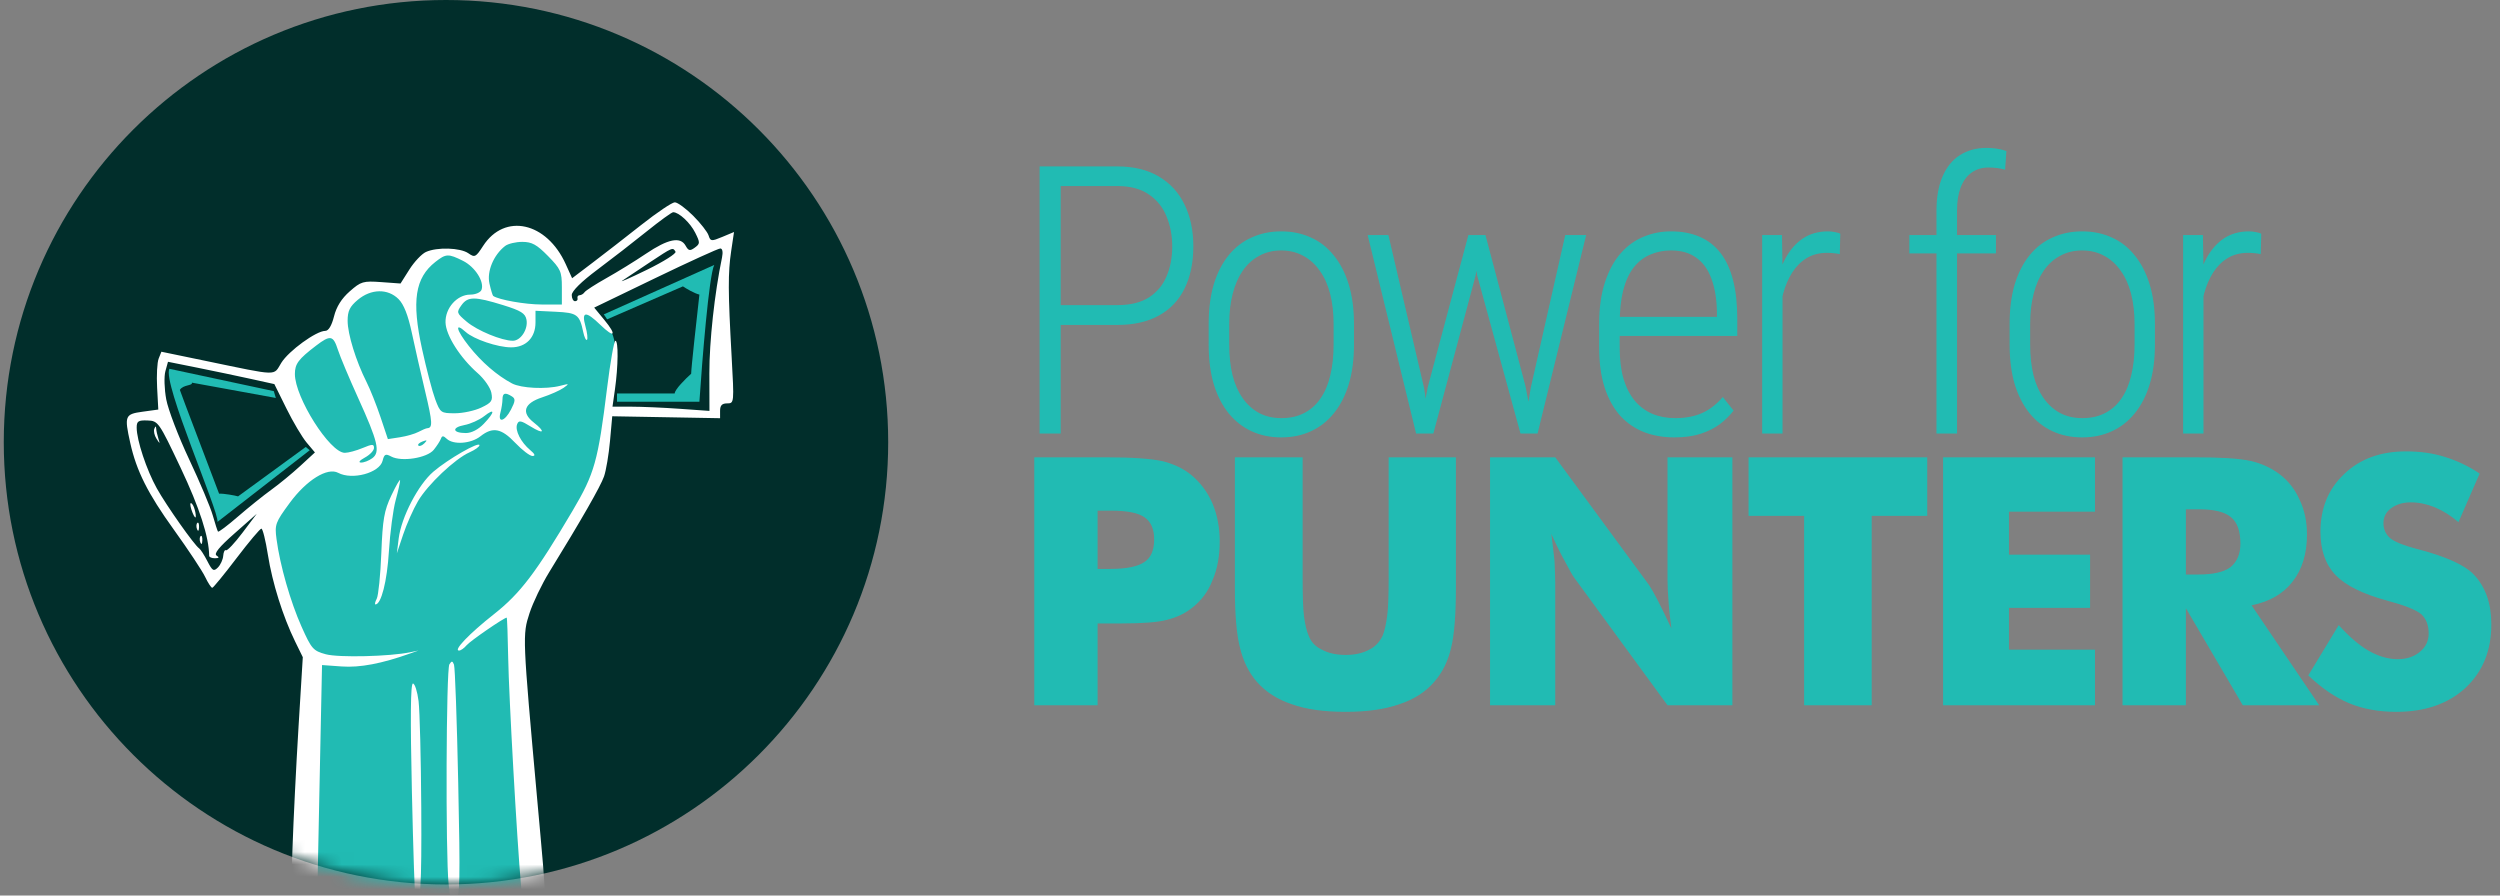 <svg width="201" height="72" viewBox="0 0 201 72" fill="none" xmlns="http://www.w3.org/2000/svg">
<rect x="0" y="0" width="201" height="72" fill="#808080" stroke="none"/>
<path d="M89.823 26.125H84.733V24.532H89.823C90.875 24.532 91.725 24.325 92.374 23.912C93.023 23.489 93.496 22.924 93.791 22.216C94.096 21.498 94.248 20.697 94.248 19.811C94.248 18.946 94.096 18.145 93.791 17.407C93.496 16.669 93.023 16.079 92.374 15.637C91.725 15.185 90.875 14.958 89.823 14.958H85.279V34.857H83.583V13.38H89.823C91.15 13.38 92.266 13.65 93.171 14.191C94.085 14.732 94.774 15.485 95.236 16.448C95.708 17.412 95.944 18.528 95.944 19.797C95.944 21.114 95.708 22.25 95.236 23.204C94.774 24.148 94.085 24.871 93.171 25.372C92.266 25.874 91.15 26.125 89.823 26.125ZM97.177 27.703V26.051C97.177 24.841 97.315 23.774 97.59 22.85C97.875 21.926 98.274 21.149 98.785 20.52C99.306 19.88 99.926 19.403 100.644 19.089C101.362 18.764 102.148 18.602 103.004 18.602C103.879 18.602 104.671 18.764 105.379 19.089C106.097 19.403 106.711 19.88 107.222 20.52C107.744 21.149 108.147 21.926 108.432 22.85C108.717 23.774 108.86 24.841 108.86 26.051V27.703C108.86 28.913 108.717 29.985 108.432 30.919C108.147 31.843 107.744 32.62 107.222 33.25C106.711 33.879 106.097 34.356 105.379 34.68C104.671 35.005 103.884 35.167 103.018 35.167C102.153 35.167 101.362 35.005 100.644 34.68C99.936 34.356 99.321 33.879 98.8 33.25C98.279 32.61 97.875 31.828 97.59 30.904C97.315 29.98 97.177 28.913 97.177 27.703ZM98.829 26.051V27.703C98.829 28.618 98.918 29.439 99.095 30.166C99.282 30.894 99.557 31.514 99.921 32.025C100.285 32.537 100.722 32.93 101.234 33.205C101.755 33.481 102.35 33.618 103.018 33.618C103.727 33.618 104.341 33.481 104.862 33.205C105.393 32.93 105.831 32.537 106.175 32.025C106.529 31.514 106.79 30.894 106.957 30.166C107.134 29.439 107.222 28.618 107.222 27.703V26.051C107.222 25.156 107.129 24.345 106.942 23.617C106.755 22.889 106.475 22.27 106.101 21.759C105.738 21.237 105.295 20.839 104.774 20.564C104.253 20.279 103.663 20.136 103.004 20.136C102.355 20.136 101.77 20.279 101.248 20.564C100.727 20.839 100.285 21.237 99.921 21.759C99.567 22.27 99.296 22.889 99.109 23.617C98.922 24.345 98.829 25.156 98.829 26.051ZM114.784 31.155L118.058 18.897H119.194L118.634 22.172L115.241 34.857H114.105L114.784 31.155ZM111.627 18.897L114.504 31.228L115.02 34.857H113.854L109.96 18.897H111.627ZM123.074 31.169L125.847 18.897H127.528L123.62 34.857H122.469L123.074 31.169ZM119.43 18.897L122.646 31.037L123.384 34.857H122.248L118.767 22.157L118.235 18.897H119.43ZM134.618 35.167C133.733 35.167 132.916 35.025 132.169 34.739C131.431 34.444 130.792 34.002 130.251 33.412C129.721 32.812 129.307 32.059 129.012 31.155C128.718 30.24 128.57 29.163 128.57 27.924V26.081C128.57 24.763 128.727 23.632 129.042 22.688C129.357 21.734 129.78 20.957 130.31 20.357C130.851 19.747 131.466 19.305 132.155 19.03C132.843 18.744 133.57 18.602 134.338 18.602C135.213 18.602 135.98 18.744 136.639 19.03C137.307 19.315 137.868 19.747 138.32 20.328C138.772 20.908 139.112 21.64 139.338 22.526C139.564 23.401 139.677 24.438 139.677 25.638V27.01H129.558V25.476H138.04V25.063C138.02 24.02 137.873 23.135 137.597 22.408C137.332 21.67 136.929 21.11 136.388 20.726C135.857 20.333 135.178 20.136 134.352 20.136C133.743 20.136 133.182 20.249 132.67 20.475C132.159 20.692 131.717 21.036 131.343 21.508C130.979 21.98 130.699 22.594 130.502 23.352C130.315 24.109 130.222 25.018 130.222 26.081V27.924C130.222 28.898 130.325 29.744 130.532 30.462C130.748 31.169 131.053 31.76 131.446 32.232C131.839 32.694 132.312 33.043 132.862 33.279C133.413 33.505 134.023 33.618 134.692 33.618C135.518 33.618 136.24 33.481 136.86 33.205C137.479 32.92 138.03 32.492 138.512 31.922L139.382 33.014C139.087 33.397 138.723 33.756 138.291 34.09C137.858 34.415 137.342 34.675 136.742 34.872C136.142 35.069 135.434 35.167 134.618 35.167ZM143.315 21.523V34.857H141.678V18.897H143.271L143.315 21.523ZM147.961 18.794L147.917 20.431C147.74 20.392 147.573 20.367 147.415 20.357C147.258 20.338 147.086 20.328 146.899 20.328C146.28 20.328 145.739 20.465 145.277 20.741C144.814 21.016 144.421 21.404 144.097 21.906C143.782 22.398 143.536 22.973 143.359 23.632C143.192 24.281 143.094 24.984 143.064 25.741L142.489 25.992C142.489 24.959 142.577 23.996 142.754 23.101C142.931 22.206 143.201 21.419 143.565 20.741C143.939 20.062 144.406 19.536 144.967 19.162C145.537 18.789 146.206 18.602 146.973 18.602C147.15 18.602 147.332 18.622 147.519 18.661C147.715 18.69 147.863 18.735 147.961 18.794ZM157.346 34.857H155.693V16.92C155.693 15.848 155.856 14.939 156.18 14.191C156.505 13.434 156.967 12.864 157.567 12.48C158.177 12.087 158.899 11.89 159.735 11.89C159.991 11.89 160.256 11.91 160.532 11.949C160.807 11.989 161.068 12.053 161.314 12.141L161.211 13.646C161.014 13.587 160.807 13.542 160.591 13.513C160.374 13.483 160.134 13.469 159.868 13.469C159.347 13.469 158.895 13.606 158.511 13.882C158.137 14.147 157.847 14.54 157.641 15.062C157.444 15.573 157.346 16.193 157.346 16.92V34.857ZM160.473 18.897V20.372H153.51V18.897H160.473ZM161.573 27.703V26.051C161.573 24.841 161.711 23.774 161.986 22.85C162.272 21.926 162.67 21.149 163.181 20.52C163.702 19.88 164.322 19.403 165.04 19.089C165.757 18.764 166.544 18.602 167.4 18.602C168.275 18.602 169.067 18.764 169.775 19.089C170.492 19.403 171.107 19.88 171.619 20.52C172.14 21.149 172.543 21.926 172.828 22.85C173.113 23.774 173.256 24.841 173.256 26.051V27.703C173.256 28.913 173.113 29.985 172.828 30.919C172.543 31.843 172.14 32.62 171.619 33.25C171.107 33.879 170.492 34.356 169.775 34.68C169.067 35.005 168.28 35.167 167.415 35.167C166.549 35.167 165.757 35.005 165.04 34.68C164.332 34.356 163.717 33.879 163.196 33.25C162.675 32.61 162.272 31.828 161.986 30.904C161.711 29.98 161.573 28.913 161.573 27.703ZM163.225 26.051V27.703C163.225 28.618 163.314 29.439 163.491 30.166C163.678 30.894 163.953 31.514 164.317 32.025C164.681 32.537 165.118 32.93 165.63 33.205C166.151 33.481 166.746 33.618 167.415 33.618C168.123 33.618 168.737 33.481 169.258 33.205C169.79 32.93 170.227 32.537 170.571 32.025C170.925 31.514 171.186 30.894 171.353 30.166C171.53 29.439 171.619 28.618 171.619 27.703V26.051C171.619 25.156 171.525 24.345 171.338 23.617C171.151 22.889 170.871 22.27 170.498 21.759C170.134 21.237 169.691 20.839 169.17 20.564C168.649 20.279 168.059 20.136 167.4 20.136C166.751 20.136 166.166 20.279 165.644 20.564C165.123 20.839 164.681 21.237 164.317 21.759C163.963 22.27 163.692 22.889 163.506 23.617C163.319 24.345 163.225 25.156 163.225 26.051ZM177.159 21.523V34.857H175.522V18.897H177.115L177.159 21.523ZM181.806 18.794L181.761 20.431C181.584 20.392 181.417 20.367 181.26 20.357C181.102 20.338 180.93 20.328 180.743 20.328C180.124 20.328 179.583 20.465 179.121 20.741C178.659 21.016 178.265 21.404 177.941 21.906C177.626 22.398 177.38 22.973 177.203 23.632C177.036 24.281 176.938 24.984 176.908 25.741L176.333 25.992C176.333 24.959 176.421 23.996 176.598 23.101C176.776 22.206 177.046 21.419 177.41 20.741C177.784 20.062 178.251 19.536 178.811 19.162C179.381 18.789 180.05 18.602 180.817 18.602C180.994 18.602 181.176 18.622 181.363 18.661C181.56 18.69 181.707 18.735 181.806 18.794Z" fill="#21BBB3"/>
<path d="M88.247 56.701H83.155V36.767H88.833C91.039 36.767 92.604 36.876 93.531 37.094C94.438 37.33 95.196 37.702 95.804 38.211C96.531 38.819 97.089 39.572 97.479 40.471C97.869 41.388 98.064 42.409 98.064 43.535C98.064 44.733 97.869 45.776 97.479 46.666C97.134 47.565 96.576 48.309 95.804 48.899C95.251 49.335 94.583 49.648 93.802 49.839C93.104 50.029 91.887 50.125 90.154 50.125H89.228H88.247V56.701ZM88.247 45.74H89.282C90.571 45.74 91.483 45.554 92.019 45.182C92.537 44.837 92.795 44.233 92.795 43.371C92.795 42.545 92.541 41.955 92.033 41.601C91.534 41.238 90.635 41.056 89.337 41.056H88.247V45.74ZM99.284 36.767H104.731V46.462C104.731 47.941 104.767 48.967 104.84 49.539C104.931 50.22 105.054 50.737 105.208 51.092C105.398 51.609 105.757 51.99 106.283 52.235C106.81 52.517 107.445 52.657 108.19 52.657C108.925 52.657 109.556 52.517 110.082 52.235C110.563 51.999 110.926 51.618 111.172 51.092C111.317 50.728 111.435 50.211 111.525 49.539C111.607 48.995 111.648 47.969 111.648 46.462V45.1V36.767H117.054V47.306C117.054 49.467 116.922 51.073 116.659 52.126C116.414 53.17 115.969 54.064 115.324 54.809C114.616 55.635 113.677 56.238 112.506 56.619C111.344 57.028 109.905 57.232 108.19 57.232C106.438 57.232 104.994 57.028 103.86 56.619C102.707 56.238 101.767 55.635 101.041 54.809C100.415 54.082 99.97 53.188 99.707 52.126C99.425 51.055 99.284 49.449 99.284 47.306V45.236V36.767ZM119.799 56.701V36.767H125.041L132.571 47.02C132.761 47.301 133.002 47.724 133.292 48.287C133.664 49.013 134.027 49.761 134.381 50.533C134.245 49.489 134.168 48.758 134.15 48.341C134.096 47.687 134.068 47.111 134.068 46.612V36.767H139.283V56.701H134.068L126.539 46.408C126.43 46.262 126.189 45.836 125.817 45.128C125.49 44.547 125.127 43.812 124.728 42.922C124.819 43.63 124.904 44.365 124.986 45.128C125.023 45.981 125.041 46.557 125.041 46.857V56.701H119.799ZM145.051 56.701V41.478H140.585V36.767H154.95V41.478H150.484V56.701H145.051ZM156.224 56.701V36.767H168.438V41.138H161.521V44.596H168.043V48.872H161.521V52.235H168.438V56.701H156.224ZM170.652 56.701V36.767H176.33C177.428 36.767 178.354 36.79 179.108 36.835C179.87 36.881 180.497 36.958 180.987 37.067C181.831 37.267 182.584 37.611 183.247 38.101C183.973 38.646 184.522 39.345 184.895 40.198C185.285 41.015 185.48 41.941 185.48 42.976C185.48 44.511 185.099 45.768 184.336 46.748C183.592 47.728 182.489 48.368 181.027 48.668L186.461 56.701H180.32L175.745 48.899V56.701H170.652ZM175.745 46.19H176.752C177.941 46.19 178.799 45.994 179.326 45.604C179.861 45.169 180.129 44.537 180.129 43.712C180.129 42.713 179.88 42.005 179.38 41.587C178.872 41.16 178.023 40.948 176.834 40.948H175.745V46.19ZM188.034 50.261C188.869 51.187 189.668 51.872 190.431 52.317C191.23 52.771 192.01 52.998 192.773 52.998C193.49 52.998 194.085 52.802 194.557 52.412C195.028 52.022 195.265 51.527 195.265 50.928C195.265 50.275 195.069 49.761 194.679 49.389C194.262 49.035 193.34 48.668 191.915 48.287C189.972 47.76 188.597 47.079 187.789 46.244C186.972 45.391 186.564 44.229 186.564 42.758C186.564 40.852 187.204 39.3 188.484 38.101C189.746 36.894 191.398 36.291 193.44 36.291C194.593 36.291 195.637 36.44 196.572 36.74C197.552 37.039 198.483 37.484 199.363 38.074L197.661 41.982C197.062 41.465 196.426 41.065 195.755 40.784C195.101 40.521 194.461 40.389 193.835 40.389C193.2 40.389 192.668 40.548 192.242 40.866C191.833 41.165 191.629 41.565 191.629 42.064C191.629 42.545 191.806 42.944 192.16 43.262C192.532 43.562 193.231 43.848 194.257 44.12C194.293 44.129 194.325 44.138 194.352 44.147C194.38 44.147 194.421 44.156 194.475 44.174C196.69 44.764 198.151 45.427 198.859 46.162C199.322 46.625 199.685 47.211 199.948 47.919C200.185 48.591 200.303 49.353 200.303 50.206C200.303 52.312 199.608 54.014 198.219 55.312C196.822 56.592 194.969 57.232 192.664 57.232C191.248 57.232 189.982 57.001 188.865 56.538C187.758 56.075 186.664 55.331 185.584 54.305L188.034 50.261Z" fill="#21BBB3"/>
<path d="M35.857 71.109C55.493 71.109 71.411 55.191 71.411 35.554C71.411 15.918 55.493 0 35.857 0C16.221 0 0.303 15.918 0.303 35.554C0.303 55.191 16.221 71.109 35.857 71.109Z" fill="#012E2B"/>
<mask id="mask0_302_4329" style="mask-type:alpha" maskUnits="userSpaceOnUse" x="0" y="0" width="72" height="72">
<path d="M35.857 71.109C55.493 71.109 71.411 55.191 71.411 35.554C71.411 15.918 55.493 0 35.857 0C16.221 0 0.303 15.918 0.303 35.554C0.303 55.191 16.221 71.109 35.857 71.109Z" fill="#21BBB3"/>
</mask>
<g mask="url(#mask0_302_4329)">
<path d="M42.92 71.806H24.33L24.33 65.764L25.027 53.68L24.33 51.821L21.774 43.688V40.899L26.189 36.484C25.445 35.369 23.71 31.682 22.936 29.977C22.75 28.862 25.647 27.034 27.119 26.259C27.676 22.727 31.069 22.773 32.696 23.238C33.625 18.962 36.956 20.062 38.505 21.147L39.435 19.985C42.223 17.382 44.469 19.985 45.244 21.611L45.709 24.632L48.265 25.562C49.381 26.491 49.504 27.654 49.427 28.118L48.73 35.787L47.568 39.505L45.244 43.456C44.005 44.927 41.526 48.01 41.526 48.568C41.526 49.126 42.456 64.292 42.92 71.806Z" fill="#21BBB3"/>
<path d="M54.907 23.024L48.812 25.674L48.547 25.276L57.425 21.302C57.001 22.149 56.453 28.986 56.232 32.299H49.608V31.637H54.245C54.245 31.319 55.128 30.444 55.57 30.047C55.57 29.623 56.011 25.63 56.232 23.686C55.808 23.581 55.172 23.201 54.907 23.024Z" fill="#21BBB3"/>
<path d="M19.14 39.909L24.583 35.936L24.901 36.199L17.486 41.96C17.625 41.153 13.037 30.765 13.618 29.651L22.013 31.448L22.178 31.996L15.427 30.765C15.506 31.028 14.727 30.91 14.461 31.349C14.566 31.7 17.012 38.075 17.614 39.69C17.991 39.673 18.877 39.829 19.14 39.909Z" fill="#21BBB3"/>
<path fill-rule="evenodd" clip-rule="evenodd" d="M55.731 17.346C56.325 17.94 56.883 18.654 56.971 18.933C57.122 19.407 57.193 19.415 58.074 19.047L59.015 18.653L58.788 20.176C58.526 21.939 58.531 23.445 58.822 28.655C59.031 32.407 59.029 32.432 58.463 32.432C58.05 32.432 57.894 32.594 57.894 33.028L57.895 33.624L53.559 33.546L49.224 33.468L49.044 35.457C48.945 36.55 48.729 37.833 48.564 38.306C48.284 39.107 46.746 41.793 44.162 45.992C43.563 46.964 42.848 48.454 42.572 49.304C42.004 51.052 42.008 51.143 43.19 64.259C44.037 73.669 44.057 72.976 42.948 72.976H42.048L41.889 71.188C41.56 67.49 40.914 56.027 40.859 52.904C40.827 51.12 40.774 49.659 40.74 49.659C40.532 49.653 37.801 51.533 37.511 51.883C37.317 52.115 37.046 52.306 36.907 52.306C36.425 52.306 37.737 50.938 39.717 49.377C41.828 47.712 43.089 46.053 46.041 41.055C47.806 38.066 48.081 37.089 48.813 31.173C49.07 29.096 49.37 27.397 49.48 27.397C49.727 27.397 49.706 29.447 49.442 31.305L49.244 32.697H50.746C51.572 32.697 53.326 32.773 54.644 32.867L57.04 33.037L57.033 30.018C57.028 27.458 57.45 23.584 58.05 20.705C58.141 20.264 58.087 19.977 57.912 19.977C57.754 19.977 55.407 21.047 52.699 22.354L47.773 24.732L48.586 25.718C49.618 26.97 49.416 27.229 48.271 26.12C47.095 24.98 46.733 25.013 47.069 26.229C47.214 26.753 47.27 27.244 47.194 27.32C47.117 27.397 46.982 27.117 46.893 26.699C46.594 25.287 46.407 25.149 44.682 25.065L43.054 24.986V25.927C43.054 27.144 42.289 27.927 41.099 27.927C40.011 27.927 38.086 27.275 37.434 26.684C36.523 25.86 36.68 26.537 37.699 27.825C38.715 29.111 39.96 30.189 41.166 30.828C41.901 31.217 43.898 31.315 45.041 31.018C45.778 30.827 45.797 30.839 45.307 31.186C45.015 31.391 44.24 31.735 43.584 31.95C42.138 32.424 41.89 33.163 42.907 33.963C43.897 34.742 43.733 34.953 42.657 34.286C41.87 33.8 41.706 33.774 41.576 34.112C41.39 34.598 41.877 35.559 42.629 36.188C43.008 36.505 43.067 36.657 42.814 36.663C42.61 36.667 41.988 36.195 41.433 35.612C40.306 34.427 39.618 34.297 38.621 35.082C37.863 35.678 36.45 35.782 35.919 35.28C35.641 35.018 35.542 35.018 35.448 35.277C35.381 35.457 35.123 35.856 34.874 36.165C34.34 36.824 32.289 37.15 31.46 36.707C30.995 36.458 30.896 36.507 30.76 37.048C30.516 38.022 28.315 38.618 27.189 38.015C26.327 37.554 24.647 38.595 23.299 40.426C22.136 42.007 22.077 42.169 22.233 43.347C22.513 45.457 23.349 48.38 24.247 50.389C25.047 52.176 25.178 52.325 26.195 52.603C27.222 52.883 31.352 52.784 32.984 52.44L33.647 52.301L32.984 52.537C30.696 53.355 28.933 53.69 27.477 53.584L25.891 53.47L25.695 62.958L25.5 72.446H24.437H23.374L23.514 68.273C23.592 65.977 23.81 61.565 24 58.468L24.345 52.838L23.728 51.578C22.746 49.573 21.891 46.848 21.536 44.59C21.355 43.441 21.121 42.502 21.015 42.502C20.91 42.502 20.012 43.569 19.02 44.873C18.028 46.178 17.149 47.252 17.067 47.259C16.985 47.266 16.727 46.872 16.494 46.385C16.262 45.897 15.129 44.187 13.976 42.585C11.884 39.678 10.973 37.865 10.472 35.612C9.988 33.433 10.041 33.297 11.46 33.102L12.727 32.928L12.632 31.156C12.579 30.182 12.635 29.136 12.756 28.832L12.976 28.279L16.554 29.02C22.503 30.253 21.956 30.239 22.618 29.169C23.21 28.211 25.425 26.602 26.152 26.602C26.414 26.602 26.666 26.184 26.854 25.44C27.051 24.656 27.462 24.001 28.12 23.424C29.026 22.628 29.199 22.577 30.648 22.681L32.202 22.794L32.915 21.667C33.307 21.047 33.906 20.413 34.246 20.258C35.133 19.854 37.013 19.912 37.657 20.363C38.172 20.724 38.252 20.684 38.843 19.77C40.572 17.099 43.953 17.846 45.486 21.24L45.998 22.37L47.639 21.125C48.543 20.441 50.312 19.067 51.571 18.073C52.83 17.08 54.038 16.267 54.256 16.267C54.474 16.267 55.137 16.752 55.731 17.346ZM51.995 18.606C50.94 19.456 49.153 20.841 48.023 21.686C46.734 22.649 45.969 23.407 45.969 23.719C45.969 23.993 46.088 24.217 46.234 24.217C46.38 24.217 46.469 24.109 46.433 23.978C46.396 23.847 46.472 23.738 46.602 23.736C46.731 23.734 46.91 23.624 46.999 23.493C47.089 23.362 47.877 22.854 48.751 22.363C49.626 21.874 51.057 20.991 51.931 20.402C53.709 19.204 54.703 19.002 55.122 19.753C55.355 20.171 55.471 20.195 55.862 19.91C56.293 19.594 56.295 19.512 55.898 18.716C55.497 17.911 54.585 17.062 54.122 17.062C54.007 17.062 53.05 17.757 51.995 18.606ZM40.61 19.778C39.682 20.501 39.132 21.822 39.352 22.798C39.468 23.31 39.603 23.758 39.652 23.792C40.087 24.102 42.232 24.482 43.548 24.482H45.174V23.101C45.174 21.834 45.081 21.625 44.059 20.583C43.154 19.661 42.763 19.447 41.99 19.447C41.465 19.447 40.844 19.596 40.61 19.778ZM52.229 21.103C51.294 21.722 50.306 22.379 50.037 22.562C49.767 22.745 50.654 22.354 52.008 21.693C53.362 21.031 54.399 20.375 54.311 20.234C54.086 19.869 54.107 19.861 52.229 21.103ZM35.006 21.057C33.369 22.344 33.087 24.186 33.932 28.055C34.283 29.661 34.759 31.481 34.991 32.1C35.399 33.19 35.45 33.227 36.575 33.227C37.213 33.227 38.167 33.021 38.694 32.77C39.533 32.37 39.633 32.222 39.504 31.575C39.423 31.168 38.929 30.461 38.407 30.003C36.988 28.757 35.849 26.962 35.82 25.925C35.787 24.768 36.748 23.687 37.809 23.687C38.225 23.687 38.631 23.515 38.712 23.305C38.961 22.656 38.196 21.457 37.223 20.971C36.043 20.381 35.856 20.389 35.006 21.057ZM28.764 24.108C28.121 24.649 27.949 25.003 27.949 25.789C27.949 26.86 28.621 29.036 29.473 30.722C29.764 31.298 30.268 32.565 30.594 33.537L31.186 35.304L32.151 35.156C32.682 35.074 33.355 34.88 33.647 34.723C33.938 34.566 34.256 34.434 34.353 34.428C34.801 34.405 34.776 33.957 34.188 31.492C33.841 30.041 33.357 27.913 33.112 26.762C32.807 25.334 32.467 24.471 32.042 24.046C31.183 23.187 29.828 23.212 28.764 24.108ZM37.095 24.548C36.69 25.117 36.71 25.177 37.522 25.863C38.371 26.581 40.345 27.397 41.231 27.397C41.87 27.397 42.475 26.463 42.329 25.701C42.232 25.192 41.88 24.974 40.446 24.531C38.153 23.823 37.608 23.826 37.095 24.548ZM25.413 27.79C23.99 28.876 23.709 29.252 23.709 30.071C23.709 31.961 26.526 36.407 27.723 36.407C28.003 36.407 28.644 36.234 29.15 36.022C29.939 35.693 30.069 35.692 30.069 36.014C30.069 36.22 29.741 36.568 29.34 36.785C28.912 37.017 28.782 37.185 29.024 37.191C29.252 37.197 29.658 37.041 29.927 36.844C30.592 36.358 30.396 35.521 28.788 31.981C28.074 30.407 27.345 28.672 27.169 28.126C26.791 26.955 26.565 26.912 25.413 27.79ZM13.365 32.106C13.518 32.933 14.347 35.104 15.207 36.929C16.068 38.755 16.923 40.786 17.108 41.442C17.293 42.097 17.482 42.682 17.527 42.742C17.572 42.801 18.296 42.255 19.135 41.529C19.975 40.802 21.18 39.834 21.813 39.377C22.446 38.921 23.494 38.059 24.142 37.462L25.32 36.376L24.658 35.589C24.294 35.156 23.559 33.919 23.027 32.841L22.058 30.881L20.167 30.464C19.127 30.235 17.203 29.831 15.892 29.567L13.507 29.088L13.297 29.846C13.181 30.263 13.212 31.278 13.365 32.106ZM40.4 32.1C40.398 32.355 40.325 32.833 40.237 33.16C39.998 34.053 40.586 33.891 41.085 32.926C41.439 32.242 41.452 32.057 41.158 31.871C40.615 31.527 40.404 31.59 40.4 32.1ZM37.332 34.176C36.292 34.371 36.379 34.817 37.455 34.817C37.908 34.817 38.454 34.536 38.897 34.073C39.805 33.126 39.819 32.758 38.92 33.465C38.541 33.764 37.826 34.083 37.332 34.176ZM10.989 34.379C10.989 35.39 11.782 37.782 12.609 39.266C13.385 40.657 15.629 43.838 16.014 44.092C16.124 44.165 16.421 44.627 16.673 45.118C17.075 45.902 17.179 45.965 17.519 45.626C17.731 45.413 17.924 44.989 17.947 44.684C17.97 44.378 18.07 44.179 18.169 44.24C18.268 44.301 18.866 43.666 19.497 42.83L20.644 41.309L18.862 42.882C17.613 43.983 17.179 44.518 17.413 44.667C17.653 44.819 17.616 44.88 17.283 44.883C17.027 44.885 16.818 44.797 16.817 44.688C16.806 43.178 16.035 40.803 14.52 37.606C12.77 33.914 12.716 33.838 11.861 33.806C11.119 33.778 10.989 33.864 10.989 34.379ZM12.558 34.464C12.569 34.634 12.648 34.992 12.732 35.259C12.877 35.72 12.869 35.721 12.58 35.27C12.413 35.01 12.335 34.652 12.407 34.475C12.501 34.243 12.543 34.24 12.558 34.464ZM33.64 35.825C33.721 35.907 33.935 35.826 34.115 35.645C34.374 35.383 34.344 35.352 33.966 35.496C33.705 35.596 33.558 35.744 33.64 35.825ZM38.549 35.795C38.549 35.915 38.195 36.169 37.762 36.361C36.584 36.882 34.387 38.961 33.607 40.292C33.228 40.938 32.691 42.147 32.413 42.978L31.907 44.489L32.054 43.296C32.265 41.584 33.624 38.965 34.846 37.92C36.022 36.913 38.549 35.463 38.549 35.795ZM32.167 38.618C32.179 38.742 32.02 39.457 31.814 40.208C31.607 40.96 31.362 42.815 31.268 44.332C31.121 46.738 30.648 48.597 30.185 48.597C30.111 48.597 30.159 48.388 30.291 48.133C30.424 47.878 30.589 46.23 30.658 44.472C30.765 41.752 30.885 41.06 31.465 39.835C31.839 39.042 32.155 38.495 32.167 38.618ZM15.594 40.789C15.684 41.026 15.751 41.359 15.742 41.529C15.733 41.7 15.611 41.554 15.472 41.205C15.332 40.855 15.265 40.522 15.323 40.464C15.381 40.406 15.503 40.553 15.594 40.789ZM16.003 42.391C15.99 42.7 15.928 42.762 15.843 42.551C15.766 42.36 15.776 42.131 15.864 42.043C15.952 41.956 16.014 42.112 16.003 42.391ZM16.268 43.451C16.255 43.76 16.192 43.823 16.108 43.612C16.031 43.42 16.041 43.191 16.129 43.104C16.217 43.015 16.279 43.172 16.268 43.451ZM36.502 53.44C36.583 53.651 36.736 57.926 36.841 62.939C37.009 70.872 36.982 72.097 36.637 72.384C36.293 72.669 36.216 72.492 36.069 71.084C35.818 68.679 35.87 53.822 36.131 53.411C36.315 53.121 36.382 53.126 36.502 53.44ZM33.653 56.37C33.749 57.148 33.847 61.013 33.87 64.96C33.906 71.265 33.809 72.853 33.411 72.425C33.355 72.364 33.222 68.409 33.116 63.635C32.983 57.661 33.009 54.956 33.2 54.956C33.352 54.956 33.555 55.593 33.653 56.37Z" fill="white"/>
</g>
</svg>
